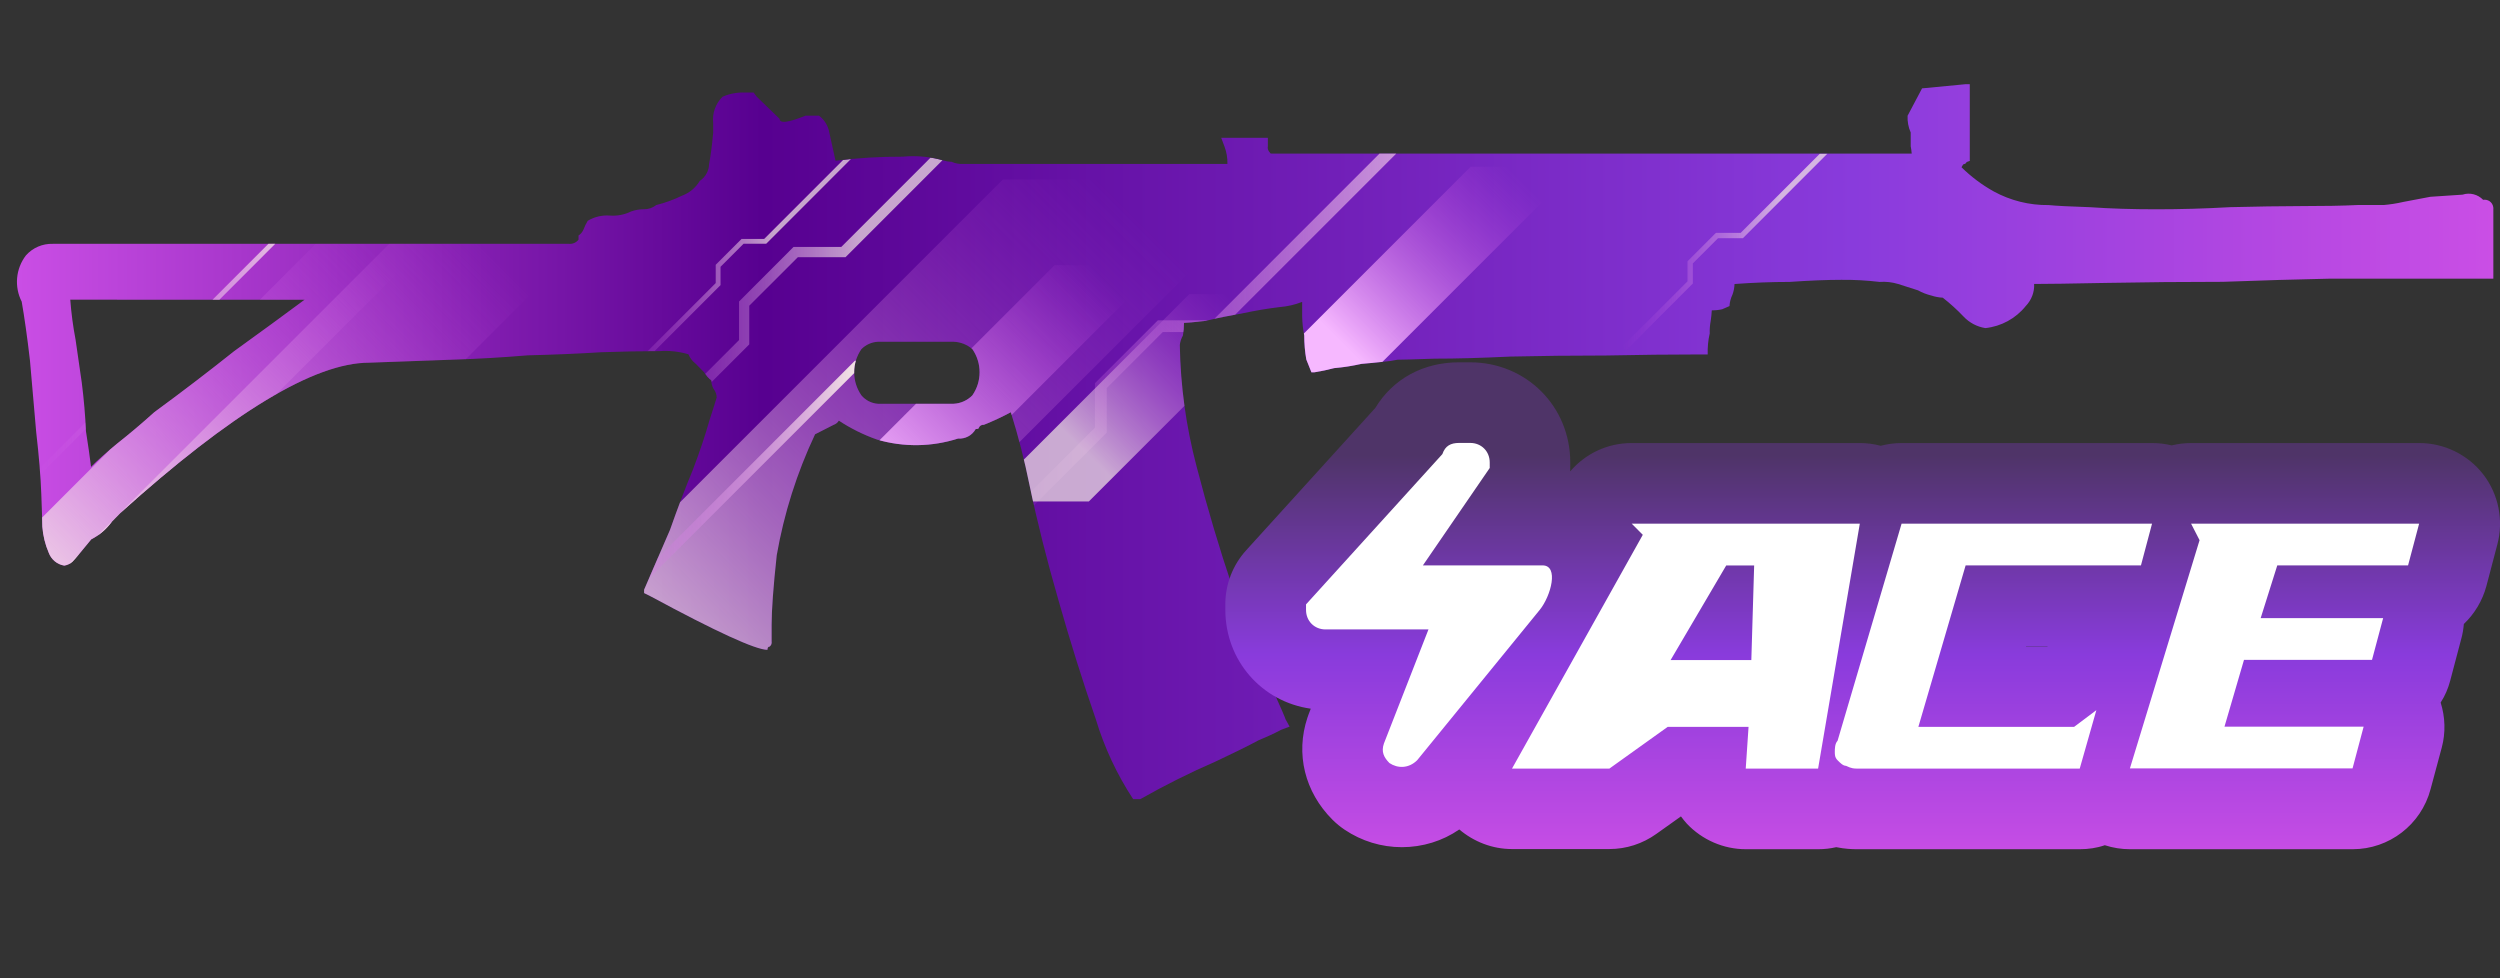 <?xml version="1.0" encoding="utf-8"?>
<!-- Generator: Adobe Illustrator 16.0.0, SVG Export Plug-In . SVG Version: 6.00 Build 0)  -->
<!DOCTYPE svg PUBLIC "-//W3C//DTD SVG 1.1//EN" "http://www.w3.org/Graphics/SVG/1.1/DTD/svg11.dtd">
<svg version="1.1" id="case1" xmlns="http://www.w3.org/2000/svg" xmlns:xlink="http://www.w3.org/1999/xlink" x="0px" y="0px"
	 width="92px" height="36px" viewBox="0 0 92 36" enable-background="new 0 0 92 36" xml:space="preserve">
<rect x="0" y="0" width="92" height="36" fill="#333333" stroke="none"/>
<linearGradient id="galilar_1_" gradientUnits="userSpaceOnUse" x1="-66.716" y1="1388.685" x2="24.416" y2="1388.685" gradientTransform="matrix(1 0 0 1 67.34 -1372.431)">
	<stop  offset="0" style="stop-color:#CA4EE5"/>
	<stop  offset="0.301" style="stop-color:#570090"/>
	<stop  offset="0.742" style="stop-color:#893BDC"/>
	<stop  offset="1" style="stop-color:#CA4EE5"/>
</linearGradient>
<path id="galilar" fill="url(#galilar_1_)" d="M91.379,7.354c0.176-0.03,0.344,0.087,0.372,0.263
	c0.006,0.028,0.007,0.057,0.004,0.085v2.553h-6.026c-1.172,0.024-2.479,0.063-3.931,0.116c-1.425,0-2.849,0.013-4.272,0.04
	c-1.32,0.026-2.213,0.039-2.67,0.039c0.016,0.301-0.099,0.594-0.308,0.812c-0.368,0.458-0.903,0.75-1.487,0.812
	c-0.307-0.049-0.588-0.198-0.801-0.423c-0.236-0.25-0.494-0.483-0.766-0.696c-0.141-0.007-0.282-0.034-0.417-0.078
	c-0.175-0.043-0.341-0.107-0.496-0.193l-0.726-0.232c-0.226-0.068-0.455-0.094-0.688-0.077c-0.468-0.056-0.938-0.082-1.409-0.077
	c-0.533,0-1.171,0.026-1.906,0.077c-0.656,0-1.334,0.026-2.021,0.077c-0.005,0.132-0.03,0.262-0.075,0.387
	c-0.063,0.133-0.104,0.277-0.111,0.425l-0.27,0.117c-0.125,0.028-0.254,0.042-0.381,0.039c-0.008,0.13-0.021,0.259-0.04,0.387
	c-0.029,0.153-0.042,0.309-0.036,0.464c-0.061,0.254-0.082,0.514-0.075,0.773h-0.313c-1.043,0-2.188,0.013-3.432,0.039
	c-1.223,0-2.394,0.013-3.512,0.039c-1.094,0.052-2.021,0.078-2.787,0.077c-0.761,0.026-1.222,0.039-1.373,0.039
	c-0.177,0.037-0.354,0.063-0.533,0.077c-0.229,0.026-0.496,0.05-0.802,0.077c-0.325,0.076-0.657,0.127-0.991,0.155
	c-0.238,0.063-0.479,0.115-0.727,0.154H48.26l-0.188-0.47c-0.053-0.294-0.076-0.591-0.076-0.89
	c-0.047-0.229-0.072-0.463-0.076-0.697v-0.535c-0.268,0.106-0.552,0.171-0.839,0.193c-0.433,0.051-0.891,0.13-1.373,0.232
	c-0.458,0.079-0.903,0.168-1.336,0.273c-0.433,0.05-0.701,0.076-0.801,0.076c0,0.155-0.013,0.31-0.04,0.463
	c-0.062,0.107-0.101,0.226-0.114,0.349c0.024,1.502,0.23,2.997,0.612,4.45c0.407,1.572,0.853,3.068,1.334,4.488
	c0.509,1.366,0.955,2.514,1.337,3.442c0.407,0.903,0.608,1.368,0.608,1.394l0.149,0.271l-0.308,0.115
	c-0.271,0.146-0.553,0.271-0.837,0.389c-0.381,0.206-0.902,0.462-1.563,0.773c-0.953,0.414-1.883,0.879-2.787,1.392H41.7
	c-0.597-0.909-1.059-1.899-1.374-2.94c-0.483-1.394-0.94-2.851-1.372-4.371c-0.433-1.496-0.79-2.916-1.07-4.256
	c-0.182-0.902-0.411-1.794-0.686-2.671c-0.322,0.172-0.653,0.327-0.992,0.462c-0.082-0.01-0.16,0.038-0.188,0.116
	c0,0.027-0.04,0.04-0.113,0.04c-0.129,0.233-0.383,0.37-0.648,0.349c-0.966,0.311-2.003,0.324-2.978,0.04
	c-0.497-0.174-0.97-0.409-1.41-0.698c-0.042,0.072-0.109,0.126-0.188,0.153l-0.687,0.35c-0.667,1.414-1.142,2.91-1.41,4.449
	c-0.125,1.16-0.188,2.012-0.188,2.555v0.619c0.014,0.072-0.016,0.147-0.076,0.191c-0.051,0-0.077,0.039-0.077,0.117
	c-0.431,0-1.868-0.657-4.311-1.975l-0.229-0.114V21.7c0.305-0.696,0.623-1.433,0.954-2.204c0.281-0.801,0.561-1.537,0.84-2.207
	c0.254-0.67,0.458-1.276,0.61-1.817c0.152-0.463,0.24-0.751,0.268-0.85c-0.005-0.113-0.044-0.222-0.115-0.31
	c-0.052-0.094-0.081-0.199-0.085-0.307c-0.108-0.085-0.198-0.19-0.267-0.309c-0.102-0.104-0.205-0.209-0.306-0.31
	c-0.118-0.091-0.21-0.211-0.268-0.348c-0.346-0.103-0.708-0.143-1.068-0.116c-0.636,0-1.349,0.013-2.138,0.04
	c-0.814,0.052-1.717,0.09-2.709,0.115c-0.94,0.078-1.816,0.129-2.631,0.154l-3.205,0.116c-2.009,0-5.062,1.844-9.157,5.533
	l-0.305,0.31c-0.198,0.276-0.459,0.502-0.763,0.658c-0.356,0.438-0.584,0.709-0.686,0.813c-0.083,0.082-0.19,0.137-0.307,0.153
	c-0.261-0.041-0.479-0.224-0.571-0.472c-0.132-0.305-0.211-0.631-0.236-0.962c0-0.13-0.013-0.525-0.038-1.199
	c-0.023-0.646-0.088-1.409-0.188-2.283c-0.075-0.851-0.151-1.728-0.229-2.63c-0.101-0.877-0.205-1.598-0.304-2.167
	C0.519,10.553,0.578,9.89,0.953,9.4c0.25-0.283,0.614-0.439,0.992-0.427h18.999c0.134,0.01,0.264-0.047,0.346-0.154V8.668
	c0.084-0.057,0.15-0.138,0.188-0.233c0.04-0.108,0.09-0.212,0.151-0.31C21.87,7.98,22.15,7.913,22.43,7.932
	c0.276,0.023,0.553-0.03,0.801-0.153c0.148-0.052,0.304-0.079,0.461-0.078c0.166,0.003,0.328-0.051,0.458-0.155
	c0.329-0.083,0.648-0.199,0.953-0.347c0.271-0.101,0.5-0.292,0.648-0.541c0.209-0.138,0.337-0.37,0.343-0.62
	c0.051-0.26,0.104-0.645,0.152-1.162V4.529C26.205,4.17,26.332,3.813,26.59,3.56c0.265-0.115,0.551-0.168,0.839-0.154h0.304
	l0.115,0.154l0.841,0.813c0,0.18,0.317,0.141,0.953-0.116h0.496c0.201,0.15,0.337,0.371,0.38,0.617
	c0.077,0.336,0.153,0.683,0.229,1.041c0.82-0.104,1.647-0.154,2.475-0.149c0.515-0.049,1.034,0.002,1.53,0.149
	c0.087,0.024,0.177,0.037,0.267,0.04c0.132,0.058,0.276,0.085,0.42,0.078h9.73c0.006-0.225-0.033-0.448-0.114-0.658L44.94,5.071
	h1.717v0.31c-0.019,0.085,0.012,0.174,0.075,0.233c0,0.024,0.023,0.038,0.076,0.038h23.543c-0.006-0.091-0.021-0.182-0.037-0.271
	V4.877c-0.086-0.194-0.125-0.405-0.115-0.617l0.533-1.008l1.604-0.154h0.152v2.824l-0.116,0.04
	c-0.017,0.047-0.062,0.079-0.112,0.078c-0.031,0.034-0.059,0.073-0.076,0.116c0.354,0.348,0.75,0.646,1.186,0.889
	c0.617,0.337,1.313,0.511,2.021,0.502c0.28,0.028,0.786,0.053,1.523,0.078c0.736,0.051,1.551,0.077,2.438,0.077
	c0.892,0,1.793-0.026,2.711-0.078c0.992-0.025,1.867-0.038,2.629-0.04c0.813,0,1.504-0.011,2.062-0.039h0.963
	c0.245-0.021,0.487-0.059,0.729-0.115c0.281-0.05,0.607-0.116,0.99-0.188c0.435-0.026,0.828-0.053,1.187-0.079
	C90.887,7.076,91.184,7.15,91.379,7.354z M32.311,12.576c-0.23,0.011-0.449,0.108-0.611,0.272c-0.355,0.511-0.355,1.19,0,1.701
	c0.153,0.183,0.374,0.294,0.611,0.31h2.784c0.26-0.013,0.506-0.124,0.688-0.31c0.355-0.511,0.355-1.19,0-1.701
	c-0.191-0.167-0.434-0.262-0.688-0.272H32.311z M2.781,12.5c0.077,0.517,0.152,1.045,0.229,1.586
	c0.078,0.619,0.129,1.212,0.153,1.78c0.077,0.49,0.14,0.928,0.188,1.315c0.229-0.232,0.547-0.516,0.953-0.851
	c0.458-0.361,0.916-0.748,1.373-1.16c1.019-0.748,1.999-1.496,2.939-2.246c0.966-0.697,1.831-1.328,2.594-1.895H2.586
	C2.623,11.523,2.688,12.014,2.781,12.5z"/>
<linearGradient id="shape2_2_" gradientUnits="userSpaceOnUse" x1="68.547" y1="16.75" x2="68.547" y2="31.75">
	<stop  offset="0" style="stop-color:#4F3468"/>
	<stop  offset="0.489" style="stop-color:#893BDC"/>
	<stop  offset="1" style="stop-color:#CA4EE5"/>
</linearGradient>
<path id="shape2_1_" fill="url(#shape2_2_)" d="M78.38,31.251c-0.313,0-0.625-0.05-0.923-0.147
	c-0.297,0.103-0.607,0.147-0.921,0.147h-8.193c-0.185,0-0.446-0.009-0.77-0.075c-0.218,0.051-0.439,0.075-0.664,0.075h-2.664
	c-0.815,0-1.604-0.342-2.166-0.937c-0.078-0.086-0.149-0.174-0.22-0.271l-0.909,0.647c-0.503,0.359-1.101,0.555-1.726,0.555h-3.584
	c-0.72,0-1.402-0.268-1.938-0.721c-0.616,0.426-1.354,0.652-2.114,0.652c-0.75,0-1.479-0.222-2.104-0.642
	c-0.164-0.11-0.313-0.233-0.45-0.37c-1.021-1.021-1.363-2.423-0.921-3.753l0.045-0.128l0.078-0.203
	c-1.799-0.254-3.144-1.766-3.144-3.646V22.24c0-0.741,0.274-1.45,0.773-1.996l4.747-5.232c0.646-1.069,1.763-1.679,3.078-1.679h0.41
	c2.063,0,3.686,1.618,3.686,3.684c0,0-0.001,0.289-0.003,0.331c0.555-0.653,1.372-1.044,2.26-1.044h8.396
	c0.264,0,0.521,0.034,0.771,0.101c0.25-0.067,0.511-0.101,0.771-0.101h9.22c0.243,0,0.481,0.029,0.717,0.087
	c0.233-0.058,0.476-0.087,0.72-0.087h8.396c0.917,0,1.797,0.433,2.354,1.159c0.559,0.726,0.752,1.689,0.514,2.573l-0.403,1.532
	c-0.146,0.541-0.437,1.02-0.829,1.395c-0.018,0.188-0.045,0.372-0.098,0.555l-0.406,1.537c-0.075,0.282-0.189,0.551-0.35,0.799
	c0.168,0.532,0.188,1.109,0.041,1.656l-0.414,1.539c-0.346,1.297-1.521,2.202-2.862,2.202H78.38z M75.341,23.782l0.013-0.009h-0.793
	l-0.002,0.009H75.341z"/>
<path id="ACE" fill="#FFFFFF" d="M52.568,23.163h-3.789c-0.409,0-0.717-0.308-0.717-0.718c0-0.104,0-0.104,0-0.204l5.018-5.531
	c0.104-0.307,0.311-0.41,0.615-0.41h0.41c0.408,0,0.717,0.308,0.717,0.717c0,0.102,0,0.205,0,0.205l-2.459,3.584h4.402
	c0.612,0,0.311,1.127-0.104,1.639l-4.509,5.531c-0.31,0.308-0.717,0.308-1.021,0.104c-0.203-0.206-0.309-0.41-0.203-0.719
	L52.568,23.163L52.568,23.163L52.568,23.163z M60.046,19.271l0.409,0.41l-4.813,8.603h3.584l2.146-1.536h2.975l-0.104,1.536h2.663
	l1.535-9.013H60.046L60.046,19.271z M64.553,20.809l-0.104,3.482h-2.971l2.047-3.482H64.553L64.553,20.809z M68.343,28.284h8.191
	l0.612-2.15l-0.818,0.614h-5.732l1.739-5.941h6.452l0.408-1.535h-9.217l-2.355,7.988c-0.102,0.104-0.102,0.309-0.102,0.409
	c0,0.103,0,0.205,0.103,0.31c0.103,0.105,0.205,0.203,0.308,0.203C68.137,28.284,68.24,28.284,68.343,28.284L68.343,28.284
	L68.343,28.284z M80.632,19.271l0.312,0.608l-2.563,8.397h8.193l0.408-1.535h-5.121l0.718-2.458h4.711l0.41-1.537h-4.507l0.611-1.94
	h4.813l0.407-1.535H80.632L80.632,19.271z"/>
<g>
	<defs>
		<path id="SVGID_1_" d="M91.379,7.354c0.176-0.03,0.344,0.087,0.372,0.263c0.006,0.028,0.007,0.057,0.004,0.085v2.553h-6.026
			c-1.172,0.024-2.479,0.063-3.931,0.116c-1.425,0-2.849,0.013-4.272,0.04c-1.32,0.026-2.213,0.039-2.67,0.039
			c0.016,0.301-0.099,0.594-0.308,0.812c-0.368,0.458-0.903,0.75-1.487,0.812c-0.307-0.049-0.588-0.198-0.801-0.423
			c-0.236-0.25-0.494-0.483-0.766-0.696c-0.141-0.007-0.282-0.034-0.417-0.078c-0.175-0.043-0.341-0.107-0.496-0.193l-0.726-0.232
			c-0.226-0.068-0.455-0.094-0.688-0.077c-0.468-0.056-0.938-0.082-1.409-0.077c-0.533,0-1.171,0.026-1.906,0.077
			c-0.656,0-1.334,0.026-2.021,0.077c-0.005,0.132-0.03,0.262-0.075,0.387c-0.063,0.133-0.104,0.277-0.111,0.425l-0.27,0.117
			c-0.125,0.028-0.254,0.042-0.381,0.039c-0.008,0.13-0.021,0.259-0.04,0.387c-0.029,0.153-0.042,0.309-0.036,0.464
			c-0.061,0.254-0.082,0.514-0.075,0.773h-0.313c-1.043,0-2.188,0.013-3.432,0.039c-1.223,0-2.394,0.013-3.512,0.039
			c-1.094,0.052-2.021,0.078-2.787,0.077c-0.761,0.026-1.222,0.039-1.373,0.039c-0.177,0.037-0.354,0.063-0.533,0.077
			c-0.229,0.026-0.496,0.05-0.802,0.077c-0.325,0.076-0.657,0.127-0.991,0.155c-0.238,0.063-0.479,0.115-0.727,0.154H48.26
			l-0.188-0.47c-0.053-0.294-0.076-0.591-0.076-0.89c-0.047-0.229-0.072-0.463-0.076-0.697v-0.535
			c-0.268,0.106-0.552,0.171-0.839,0.193c-0.433,0.051-0.891,0.13-1.373,0.232c-0.458,0.079-0.903,0.168-1.336,0.273
			c-0.433,0.05-0.701,0.076-0.801,0.076c0,0.155-0.013,0.31-0.04,0.463c-0.062,0.107-0.101,0.226-0.114,0.349
			c0.024,1.502,0.23,2.997,0.612,4.45c0.407,1.572,0.853,3.068,1.334,4.488c0.509,1.366,0.955,2.514,1.337,3.442
			c0.407,0.903,0.608,1.368,0.608,1.394l0.149,0.271l-0.308,0.115c-0.271,0.146-0.553,0.271-0.837,0.389
			c-0.381,0.206-0.902,0.462-1.563,0.773c-0.953,0.414-1.883,0.879-2.787,1.392H41.7c-0.597-0.909-1.059-1.899-1.374-2.94
			c-0.483-1.394-0.94-2.851-1.372-4.371c-0.433-1.496-0.79-2.916-1.07-4.256c-0.182-0.902-0.411-1.794-0.686-2.671
			c-0.322,0.172-0.653,0.327-0.992,0.462c-0.082-0.01-0.16,0.038-0.188,0.116c0,0.027-0.04,0.04-0.113,0.04
			c-0.129,0.233-0.383,0.37-0.648,0.349c-0.966,0.311-2.003,0.324-2.978,0.04c-0.497-0.174-0.97-0.409-1.41-0.698
			c-0.042,0.072-0.109,0.126-0.188,0.153l-0.687,0.35c-0.667,1.414-1.142,2.91-1.41,4.449c-0.125,1.16-0.188,2.012-0.188,2.555
			v0.619c0.014,0.072-0.016,0.147-0.076,0.191c-0.051,0-0.077,0.039-0.077,0.117c-0.431,0-1.868-0.657-4.311-1.975l-0.229-0.114
			V21.7c0.305-0.696,0.623-1.433,0.954-2.204c0.281-0.801,0.561-1.537,0.84-2.207c0.254-0.67,0.458-1.276,0.61-1.817
			c0.152-0.463,0.24-0.751,0.268-0.85c-0.005-0.113-0.044-0.222-0.115-0.31c-0.052-0.094-0.081-0.199-0.085-0.307
			c-0.108-0.085-0.198-0.19-0.267-0.309c-0.102-0.104-0.205-0.209-0.306-0.31c-0.118-0.091-0.21-0.211-0.268-0.348
			c-0.346-0.103-0.708-0.143-1.068-0.116c-0.636,0-1.349,0.013-2.138,0.04c-0.814,0.052-1.717,0.09-2.709,0.115
			c-0.94,0.078-1.816,0.129-2.631,0.154l-3.205,0.116c-2.009,0-5.062,1.844-9.157,5.533l-0.305,0.31
			c-0.198,0.276-0.459,0.502-0.763,0.658c-0.356,0.438-0.584,0.709-0.686,0.813c-0.083,0.082-0.19,0.137-0.307,0.153
			c-0.261-0.041-0.479-0.224-0.571-0.472c-0.132-0.305-0.211-0.631-0.236-0.962c0-0.13-0.013-0.525-0.038-1.199
			c-0.023-0.646-0.088-1.409-0.188-2.283c-0.075-0.851-0.151-1.728-0.229-2.63c-0.101-0.877-0.205-1.598-0.304-2.167
			C0.519,10.553,0.578,9.89,0.953,9.4c0.25-0.283,0.614-0.439,0.992-0.427h18.999c0.134,0.01,0.264-0.047,0.346-0.154V8.668
			c0.084-0.057,0.15-0.138,0.188-0.233c0.04-0.108,0.09-0.212,0.151-0.31C21.87,7.98,22.15,7.913,22.43,7.932
			c0.276,0.023,0.553-0.03,0.801-0.153c0.148-0.052,0.304-0.079,0.461-0.078c0.166,0.003,0.328-0.051,0.458-0.155
			c0.329-0.083,0.648-0.199,0.953-0.347c0.271-0.101,0.5-0.292,0.648-0.541c0.209-0.138,0.337-0.37,0.343-0.62
			c0.051-0.26,0.104-0.645,0.152-1.162V4.529C26.205,4.17,26.332,3.813,26.59,3.56c0.265-0.115,0.551-0.168,0.839-0.154h0.304
			l0.115,0.154l0.841,0.813c0,0.18,0.317,0.141,0.953-0.116h0.496c0.201,0.15,0.337,0.371,0.38,0.617
			c0.077,0.336,0.153,0.683,0.229,1.041c0.82-0.104,1.647-0.154,2.475-0.149c0.515-0.049,1.034,0.002,1.53,0.149
			c0.087,0.024,0.177,0.037,0.267,0.04c0.132,0.058,0.276,0.085,0.42,0.078h9.73c0.006-0.225-0.033-0.448-0.114-0.658L44.94,5.071
			h1.717v0.31c-0.019,0.085,0.012,0.174,0.075,0.233c0,0.024,0.023,0.038,0.076,0.038h23.543c-0.006-0.091-0.021-0.182-0.037-0.271
			V4.877c-0.086-0.194-0.125-0.405-0.115-0.617l0.533-1.008l1.604-0.154h0.152v2.824l-0.116,0.04
			c-0.017,0.047-0.062,0.079-0.112,0.078c-0.031,0.034-0.059,0.073-0.076,0.116c0.354,0.348,0.75,0.646,1.186,0.889
			c0.617,0.337,1.313,0.511,2.021,0.502c0.28,0.028,0.786,0.053,1.523,0.078c0.736,0.051,1.551,0.077,2.438,0.077
			c0.892,0,1.793-0.026,2.711-0.078c0.992-0.025,1.867-0.038,2.629-0.04c0.813,0,1.504-0.011,2.062-0.039h0.963
			c0.245-0.021,0.487-0.059,0.729-0.115c0.281-0.05,0.607-0.116,0.99-0.188c0.435-0.026,0.828-0.053,1.187-0.079
			C90.887,7.076,91.184,7.15,91.379,7.354z M32.311,12.576c-0.23,0.011-0.449,0.108-0.611,0.272c-0.355,0.511-0.355,1.19,0,1.701
			c0.153,0.183,0.374,0.294,0.611,0.31h2.784c0.26-0.013,0.506-0.124,0.688-0.31c0.355-0.511,0.355-1.19,0-1.701
			c-0.191-0.167-0.434-0.262-0.688-0.272H32.311z M2.781,12.5c0.077,0.517,0.152,1.045,0.229,1.586
			c0.078,0.619,0.129,1.212,0.153,1.78c0.077,0.49,0.14,0.928,0.188,1.315c0.229-0.232,0.547-0.516,0.953-0.851
			c0.458-0.361,0.916-0.748,1.373-1.16c1.019-0.748,1.999-1.496,2.939-2.246c0.966-0.697,1.831-1.328,2.594-1.895H2.586
			C2.623,11.523,2.688,12.014,2.781,12.5z"/>
	</defs>
	<clipPath id="SVGID_2_">
		<use xlink:href="#SVGID_1_"  overflow="visible"/>
	</clipPath>
	<g clip-path="url(#SVGID_2_)">
		<g opacity="0.7">
			
				<linearGradient id="SVGID_3_" gradientUnits="userSpaceOnUse" x1="-538.79" y1="173.375" x2="-519.188" y2="173.375" gradientTransform="matrix(1 0 0 1 561.38 -165.621)">
				<stop  offset="0" style="stop-color:#CA4EE5;stop-opacity:0"/>
				<stop  offset="0.462" style="stop-color:#F6EBE6"/>
			</linearGradient>
			<polygon fill="url(#SVGID_3_)" points="22.856,17.389 22.59,17.123 27.196,12.515 27.196,11.096 29.202,9.087 30.959,9.087 
				41.927,-1.881 42.192,-1.615 31.114,9.466 29.36,9.466 27.573,11.25 27.573,12.673 			"/>
		</g>
		<g opacity="0.7">
			
				<linearGradient id="SVGID_4_" gradientUnits="userSpaceOnUse" x1="-501.675" y1="173.498" x2="-491.482" y2="173.498" gradientTransform="matrix(1 0 0 1 561.38 -165.621)">
				<stop  offset="0" style="stop-color:#CA4EE5;stop-opacity:0"/>
				<stop  offset="0.575" style="stop-color:#F6EBE6"/>
			</linearGradient>
			<polygon fill="url(#SVGID_4_)" points="59.843,12.887 59.705,12.747 62.101,10.352 62.101,9.615 63.144,8.57 64.056,8.57 
				69.759,2.868 69.897,3.005 64.138,8.766 63.224,8.766 62.296,9.694 62.296,10.433 			"/>
		</g>
		<g>
			
				<linearGradient id="SVGID_5_" gradientUnits="userSpaceOnUse" x1="-526.399" y1="175.869" x2="-503.791" y2="175.869" gradientTransform="matrix(1 0 0 1 561.38 -165.621)">
				<stop  offset="0" style="stop-color:#CA4EE5;stop-opacity:0"/>
				<stop  offset="1" style="stop-color:#F6EBE6"/>
			</linearGradient>
			<polygon fill="url(#SVGID_5_)" points="35.286,21.359 34.981,21.053 40.294,15.739 40.294,14.102 42.608,11.789 44.631,11.789 
				57.28,-0.864 57.589,-0.555 44.813,12.221 42.789,12.221 40.728,14.282 40.728,15.92 			"/>
		</g>
		<g opacity="0.7">
			
				<linearGradient id="SVGID_6_" gradientUnits="userSpaceOnUse" x1="-539.192" y1="174.761" x2="-527.927" y2="174.761" gradientTransform="matrix(1 0 0 1 561.38 -165.621)">
				<stop  offset="0" style="stop-color:#CA4EE5;stop-opacity:0"/>
				<stop  offset="0.559" style="stop-color:#F6EBE6"/>
			</linearGradient>
			<polygon fill="url(#SVGID_6_)" points="22.314,14.694 22.188,14.567 26.338,10.417 26.338,9.744 27.29,8.792 28.122,8.792 
				33.327,3.586 33.453,3.712 28.196,8.97 27.363,8.97 26.516,9.818 26.516,10.492 			"/>
		</g>
		<g>
			
				<linearGradient id="SVGID_7_" gradientUnits="userSpaceOnUse" x1="-560.857" y1="178.362" x2="-549.592" y2="178.362" gradientTransform="matrix(1 0 0 1 561.38 -165.621)">
				<stop  offset="0" style="stop-color:#CA4EE5;stop-opacity:0"/>
				<stop  offset="1" style="stop-color:#F6EBE6"/>
			</linearGradient>
			<polygon fill="url(#SVGID_7_)" points="0.649,18.295 0.523,18.168 4.672,14.019 4.672,13.346 5.625,12.393 6.457,12.393 
				11.662,7.188 11.788,7.313 6.531,12.572 5.698,12.572 4.851,13.419 4.851,14.094 			"/>
		</g>
		
			<linearGradient id="SVGID_8_" gradientUnits="userSpaceOnUse" x1="-547.781" y1="174.657" x2="-561.18" y2="188.056" gradientTransform="matrix(1 0 0 1 561.38 -165.621)">
			<stop  offset="0" style="stop-color:#CA4EE5;stop-opacity:0"/>
			<stop  offset="1" style="stop-color:#F6EBE6"/>
		</linearGradient>
		<polygon fill="url(#SVGID_8_)" points="12.663,7.931 -1.035,21.629 3.045,21.629 16.729,7.946 		"/>
		
			<linearGradient id="SVGID_9_" gradientUnits="userSpaceOnUse" x1="-543.588" y1="174.657" x2="-558.257" y2="189.326" gradientTransform="matrix(1 0 0 1 561.38 -165.621)">
			<stop  offset="0" style="stop-color:#CA4EE5;stop-opacity:0"/>
			<stop  offset="1" style="stop-color:#F6EBE6"/>
		</linearGradient>
		<polygon fill="url(#SVGID_9_)" points="14.82,8.477 1.122,22.174 8.184,22.174 21.868,8.492 		"/>
		
			<linearGradient id="SVGID_10_" gradientUnits="userSpaceOnUse" x1="-520.15" y1="173.039" x2="-541.491" y2="194.381" gradientTransform="matrix(1 0 0 1 561.38 -165.621)">
			<stop  offset="0" style="stop-color:#CA4EE5;stop-opacity:0"/>
			<stop  offset="0.774" style="stop-color:#F6EBE6"/>
		</linearGradient>
		<polygon opacity="0.7" fill="url(#SVGID_10_)" enable-background="new    " points="36.906,6.604 16.978,26.531 27.253,26.531 
			47.161,6.625 		"/>
		
			<linearGradient id="SVGID_11_" gradientUnits="userSpaceOnUse" x1="-515.958" y1="176.757" x2="-524.129" y2="184.928" gradientTransform="matrix(1 0 0 1 561.38 -165.621)">
			<stop  offset="0" style="stop-color:#CA4EE5;stop-opacity:0"/>
			<stop  offset="0.672" style="stop-color:#F6EBE6"/>
		</linearGradient>
		<polygon opacity="0.7" fill="url(#SVGID_11_)" enable-background="new    " points="43.766,10.824 36.136,18.454 40.069,18.454 
			47.692,10.832 		"/>
		
			<linearGradient id="SVGID_12_" gradientUnits="userSpaceOnUse" x1="-505.603" y1="172.067" x2="-513.774" y2="180.239" gradientTransform="matrix(1 0 0 1 561.38 -165.621)">
			<stop  offset="0" style="stop-color:#CA4EE5;stop-opacity:0"/>
			<stop  offset="0.769" style="stop-color:#F6B8FF"/>
		</linearGradient>
		<polygon fill="url(#SVGID_12_)" points="54.12,6.136 46.489,13.766 50.424,13.766 58.046,6.144 		"/>
		
			<linearGradient id="SVGID_13_" gradientUnits="userSpaceOnUse" x1="-520.917" y1="175.69" x2="-529.087" y2="183.862" gradientTransform="matrix(1 0 0 1 561.38 -165.621)">
			<stop  offset="0" style="stop-color:#CA4EE5;stop-opacity:0"/>
			<stop  offset="1" style="stop-color:#F6B8FF"/>
		</linearGradient>
		<polygon fill="url(#SVGID_13_)" points="38.808,9.759 31.178,17.389 35.111,17.389 42.734,9.767 		"/>
		<g>
			
				<linearGradient id="SVGID_14_" gradientUnits="userSpaceOnUse" x1="-539.449" y1="183.764" x2="-529.694" y2="183.764" gradientTransform="matrix(1 0 0 1 561.38 -165.621)">
				<stop  offset="0" style="stop-color:#CA4EE5;stop-opacity:0"/>
				<stop  offset="1" style="stop-color:#F6EBE6"/>
			</linearGradient>
			<polygon fill="url(#SVGID_14_)" points="22.146,23.02 21.931,22.807 31.471,13.265 31.686,13.479 			"/>
		</g>
	</g>
</g>
</svg>
